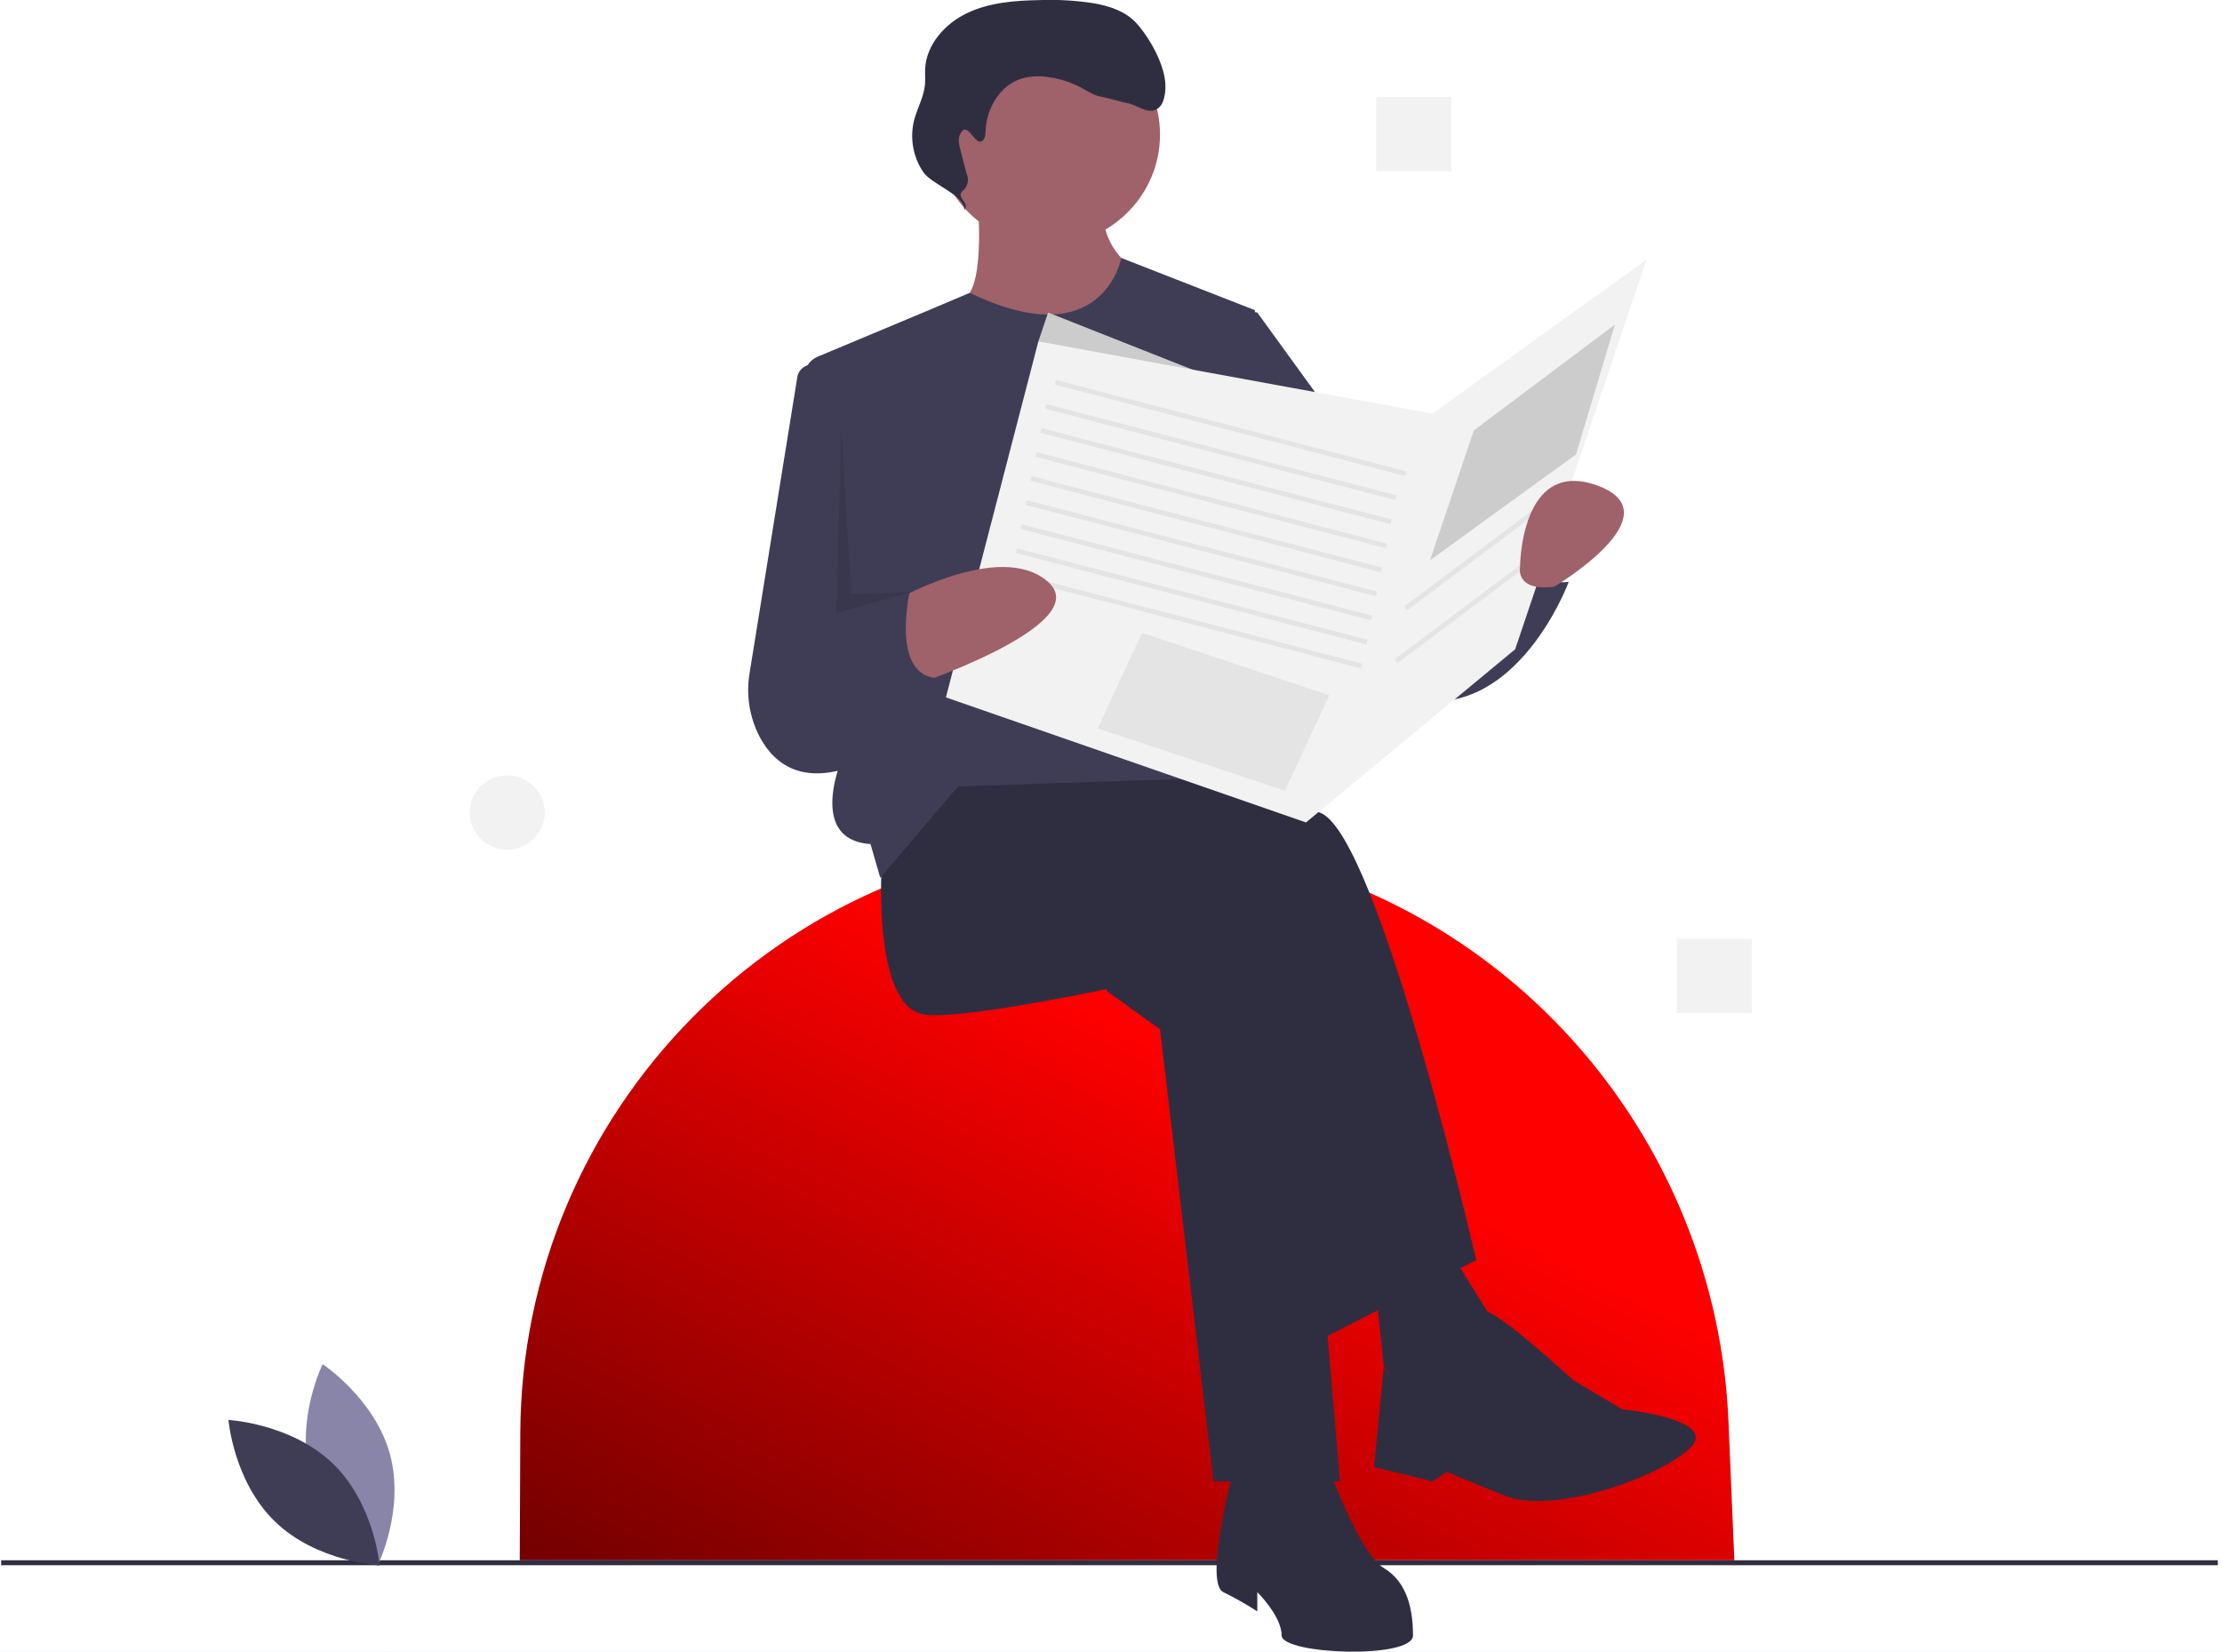 <svg width="191" height="142" viewBox="0 0 191 142" fill="none" xmlns="http://www.w3.org/2000/svg">
<rect width="191" height="142" fill="#E5E5E5"/>
<g clip-path="url(#clip0_0_1)">
<rect width="800" height="600" transform="translate(-194 -202)" fill="white"/>
<rect x="-194" y="-202" width="800" height="600" fill="url(#paint0_linear_0_1)"/>
<g filter="url(#filter0_dd_0_1)">
<rect x="-38" y="-48" width="488" height="292" rx="8" fill="white"/>
</g>
<path d="M149.082 134.141H44.677L44.724 123.195C44.843 95.498 67.2 72.675 95.206 72.204C95.508 72.199 95.811 72.196 96.115 72.196C102.417 72.192 108.669 73.302 114.575 75.476C134.391 82.773 147.692 101.315 148.577 122.207L149.082 134.141Z" fill="url(#paint1_linear_0_1)"/>
<path d="M190.643 134.141H0.102V134.567H190.643V134.141Z" fill="#2F2E41"/>
<path d="M95.112 85.183L99.712 88.492L104.312 127.366H115.186L111.422 83.115L96.366 77.325L95.112 85.183Z" fill="#2F2E41"/>
<path d="M75.873 72.776C75.873 72.776 74.618 86.837 79.637 87.251C84.656 87.664 103.894 83.115 103.894 83.115L113.095 115.373L126.896 108.342C126.896 108.342 118.532 71.949 113.513 69.881C108.495 67.813 91.766 63.678 91.766 63.678L79.637 65.746L75.873 72.776Z" fill="#2F2E41"/>
<path d="M105.985 126.539C105.985 126.539 103.476 136.051 105.149 136.878C106.155 137.375 107.132 137.927 108.076 138.532V136.878C108.076 136.878 110.167 138.946 110.167 140.6C110.167 142.254 121.459 142.668 121.459 140.6C121.459 138.532 121.041 136.051 118.95 134.81C116.859 133.569 114.35 126.539 114.35 126.539H105.985Z" fill="#2F2E41"/>
<path d="M118.114 109.583L118.95 117.441L121.878 122.403L128.987 114.546L123.55 105.861L118.114 109.583Z" fill="#2F2E41"/>
<path d="M124.805 117.441C124.805 117.441 126.345 112.234 127.875 112.769C129.406 113.305 135.261 118.681 135.261 118.681L139.443 121.163C139.443 121.163 147.807 121.99 145.298 124.471C142.789 126.953 133.588 130.261 129.406 128.607C125.223 126.953 124.387 126.539 124.387 126.539L123.132 127.366L118.114 126.125L118.95 117.441C118.95 117.441 120.205 121.163 124.805 117.441Z" fill="#2F2E41"/>
<path d="M90.093 21.081C95.405 21.081 99.712 16.823 99.712 11.569C99.712 6.316 95.405 2.057 90.093 2.057C84.78 2.057 80.474 6.316 80.474 11.569C80.474 16.823 84.78 21.081 90.093 21.081Z" fill="#9F616A"/>
<path d="M84.028 17.152C84.028 17.152 84.865 25.837 82.356 25.837C79.846 25.837 82.774 36.59 89.465 36.59C96.157 36.59 98.666 23.769 98.666 23.769C98.666 23.769 94.066 22.115 94.902 16.739C95.739 11.363 84.028 17.152 84.028 17.152Z" fill="#9F616A"/>
<path d="M83.362 25.175L79.846 26.664L70.305 30.656C69.92 30.817 69.598 31.097 69.387 31.453C69.176 31.81 69.088 32.224 69.134 32.635L72.737 64.298C72.737 64.298 68.972 72.156 74.828 72.569L75.664 75.464L82.356 67.607L107.449 66.779L107.867 26.664L96.386 22.178C96.386 22.178 94.824 30.715 83.362 25.175Z" fill="#3F3D56"/>
<path d="M71.691 31.834L70.145 31.397C69.972 31.348 69.79 31.336 69.612 31.362C69.434 31.387 69.263 31.45 69.111 31.546C68.959 31.642 68.829 31.768 68.73 31.917C68.631 32.066 68.566 32.234 68.537 32.41L64.436 57.85C64.116 59.734 64.422 61.669 65.309 63.367C66.576 65.739 69.208 67.891 74.618 65.332L78.382 38.451L71.691 31.834Z" fill="#3F3D56"/>
<path d="M103.058 26.044L108.076 26.871L121.878 45.895L123.132 49.203L131.078 46.722C131.078 46.722 130.66 50.444 134.842 50.03C134.842 50.03 129.824 63.678 119.368 59.542C108.913 55.407 105.567 43 105.567 43L103.058 26.044Z" fill="#3F3D56"/>
<path d="M108.913 34.315L90.093 26.871L89.256 29.352L98.039 36.796L108.913 34.315Z" fill="#CCCCCC"/>
<path d="M84.301 12.176C84.656 12.082 84.709 11.616 84.721 11.252C84.784 9.306 85.969 7.309 87.853 6.742C88.576 6.546 89.333 6.505 90.073 6.622C91.13 6.761 92.15 7.097 93.08 7.613C93.571 7.886 94.052 8.215 94.609 8.298C94.976 8.353 96.568 8.811 96.934 8.875C97.738 9.017 98.486 9.729 99.258 9.464C99.997 9.21 100.161 8.264 100.179 7.491C100.219 5.73 98.867 3.293 97.676 1.983C96.773 0.988 95.412 0.529 94.082 0.291C92.528 0.044 90.953 -0.051 89.381 0.008C87.252 0.046 85.064 0.208 83.145 1.119C81.225 2.03 79.613 3.842 79.521 5.946C79.502 6.384 79.547 6.824 79.51 7.261C79.419 8.327 78.847 9.29 78.578 10.326C78.386 11.087 78.358 11.878 78.494 12.65C78.631 13.422 78.929 14.158 79.371 14.809C80.083 15.845 82.932 16.786 82.891 18.039C83.405 17.512 82.191 16.981 82.706 16.453C82.937 16.279 83.1 16.032 83.169 15.753C83.237 15.474 83.207 15.18 83.083 14.921L82.537 12.812C82.436 12.426 82.338 12.008 82.489 11.638C83.075 10.206 83.709 12.332 84.301 12.176Z" fill="#2F2E41"/>
<path d="M89.256 29.352L81.31 59.956L112.259 70.708L130.242 55.82L141.534 22.322L123.132 35.556L89.256 29.352Z" fill="#F2F2F2"/>
<path d="M90.773 32.668L90.667 33.068L120.779 40.925L120.885 40.525L90.773 32.668Z" fill="#E4E4E4"/>
<path d="M89.937 34.736L89.83 35.135L119.942 42.993L120.049 42.593L89.937 34.736Z" fill="#E4E4E4"/>
<path d="M89.519 36.803L89.412 37.203L119.524 45.061L119.631 44.661L89.519 36.803Z" fill="#E4E4E4"/>
<path d="M89.1 38.871L88.994 39.271L119.106 47.129L119.212 46.729L89.1 38.871Z" fill="#E4E4E4"/>
<path d="M88.682 40.939L88.576 41.339L118.688 49.196L118.794 48.797L88.682 40.939Z" fill="#E4E4E4"/>
<path d="M88.264 43.007L88.157 43.407L118.269 51.264L118.376 50.864L88.264 43.007Z" fill="#E4E4E4"/>
<path d="M87.846 45.075L87.739 45.474L117.851 53.332L117.958 52.932L87.846 45.075Z" fill="#E4E4E4"/>
<path d="M87.428 47.142L87.321 47.542L117.433 55.4L117.54 55L87.428 47.142Z" fill="#E4E4E4"/>
<path d="M87.009 49.21L86.903 49.61L117.015 57.468L117.121 57.068L87.009 49.21Z" fill="#E4E4E4"/>
<path d="M76.504 51.864C76.504 51.864 85.91 46.308 90.093 50.03C94.275 53.752 77.964 59.129 77.964 59.129L76.504 51.864Z" fill="#9F616A"/>
<path d="M66.254 54.58L78.382 50.03C78.382 50.03 76.291 57.888 80.474 58.302L74.618 65.332C74.618 65.332 62.908 65.332 66.254 54.58Z" fill="#3F3D56"/>
<path d="M98.17 54.41L114.264 59.773L110.455 67.983L94.361 62.62L98.17 54.41Z" fill="#E4E4E4"/>
<path d="M126.687 37.003L138.816 27.905L135.47 39.071L122.923 48.169L126.687 37.003Z" fill="#CCCCCC"/>
<path d="M132.834 43.042L120.706 52.14L120.958 52.47L133.087 43.372L132.834 43.042Z" fill="#E4E4E4"/>
<path d="M131.998 47.591L119.869 56.689L120.122 57.019L132.251 47.921L131.998 47.591Z" fill="#E4E4E4"/>
<path d="M133.588 50.444C133.588 50.444 144.043 44.24 137.352 41.759C130.66 39.278 130.66 48.79 130.66 48.79C130.66 48.79 130.242 50.858 133.588 50.444Z" fill="#9F616A"/>
<path opacity="0.1" d="M72.318 36.59L71.9 52.719L78.382 50.889L73.155 51.064L72.318 36.59Z" fill="black"/>
<path d="M26.682 126.847C27.989 131.626 32.468 134.586 32.468 134.586C32.468 134.586 34.826 129.797 33.519 125.018C32.211 120.24 27.733 117.28 27.733 117.28C27.733 117.28 25.375 122.068 26.682 126.847Z" fill="#8985A8"/>
<path d="M28.603 125.82C32.191 129.273 32.629 134.582 32.629 134.582C32.629 134.582 27.251 134.292 23.663 130.838C20.076 127.385 19.638 122.077 19.638 122.077C19.638 122.077 25.016 122.367 28.603 125.82Z" fill="#3F3D56"/>
<path d="M150.589 80.711H144.131V87.097H150.589V80.711Z" fill="#F2F2F2"/>
<path d="M124.757 8.335H118.299V14.722H124.757V8.335Z" fill="#F2F2F2"/>
<path d="M43.6 73.048C45.384 73.048 46.829 71.618 46.829 69.855C46.829 68.091 45.384 66.662 43.6 66.662C41.817 66.662 40.371 68.091 40.371 69.855C40.371 71.618 41.817 73.048 43.6 73.048Z" fill="#F2F2F2"/>
</g>
<defs>
<filter id="filter0_dd_0_1" x="-78" y="-88" width="568" height="372" filterUnits="userSpaceOnUse" color-interpolation-filters="sRGB">
<feFlood flood-opacity="0" result="BackgroundImageFix"/>
<feColorMatrix in="SourceAlpha" type="matrix" values="0 0 0 0 0 0 0 0 0 0 0 0 0 0 0 0 0 0 127 0" result="hardAlpha"/>
<feOffset dx="-10" dy="-10"/>
<feGaussianBlur stdDeviation="15"/>
<feColorMatrix type="matrix" values="0 0 0 0 1 0 0 0 0 1 0 0 0 0 1 0 0 0 0.49 0"/>
<feBlend mode="normal" in2="BackgroundImageFix" result="effect1_dropShadow_0_1"/>
<feColorMatrix in="SourceAlpha" type="matrix" values="0 0 0 0 0 0 0 0 0 0 0 0 0 0 0 0 0 0 127 0" result="hardAlpha"/>
<feOffset dx="10" dy="10"/>
<feGaussianBlur stdDeviation="15"/>
<feColorMatrix type="matrix" values="0 0 0 0 0 0 0 0 0 0 0 0 0 0 0 0 0 0 0.05 0"/>
<feBlend mode="normal" in2="effect1_dropShadow_0_1" result="effect2_dropShadow_0_1"/>
<feBlend mode="normal" in="SourceGraphic" in2="effect2_dropShadow_0_1" result="shape"/>
</filter>
<linearGradient id="paint0_linear_0_1" x1="-204.094" y1="-273.387" x2="568.709" y2="398" gradientUnits="userSpaceOnUse">
<stop stop-color="#F3F6F9"/>
<stop offset="1" stop-color="#DEE5F0"/>
</linearGradient>
<linearGradient id="paint1_linear_0_1" x1="205.5" y1="18.5" x2="98.386" y2="222.548" gradientUnits="userSpaceOnUse">
<stop offset="0.485" stop-color="#FF0000"/>
<stop offset="1"/>
</linearGradient>
<clipPath id="clip0_0_1">
<rect width="800" height="600" fill="white" transform="translate(-194 -202)"/>
</clipPath>
</defs>
</svg>

